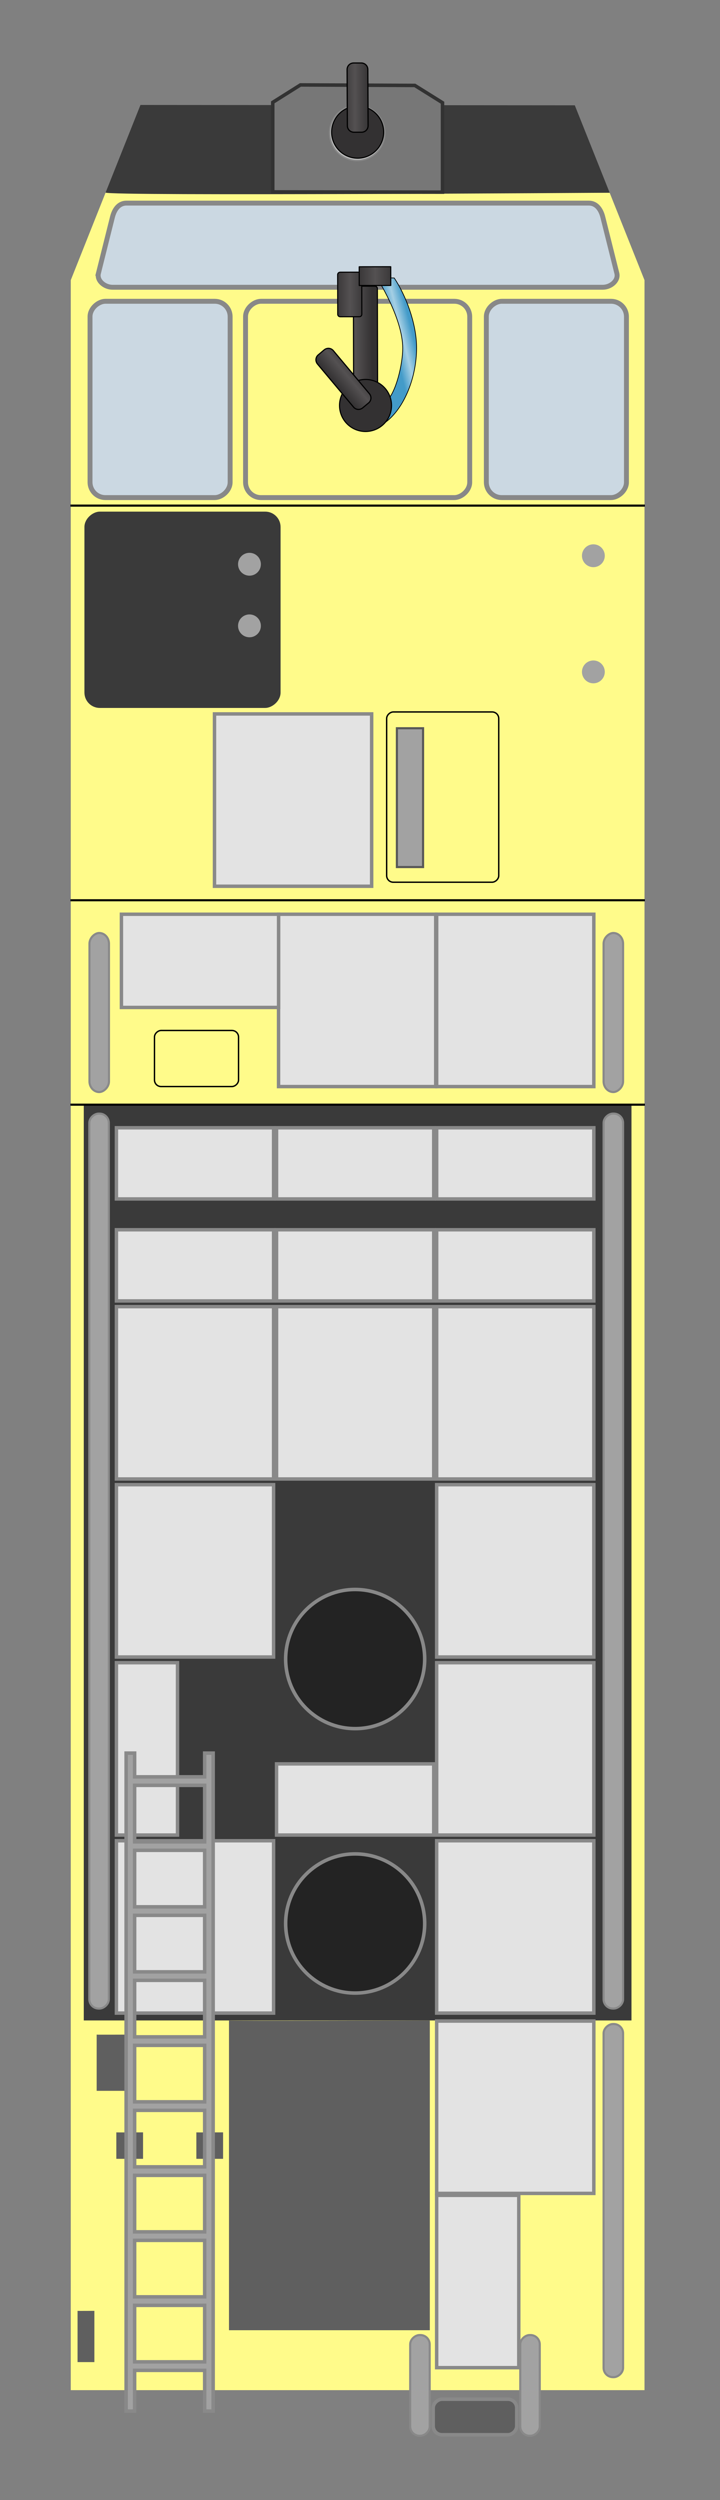 <?xml version="1.0" encoding="UTF-8" standalone="no"?>
<!-- Created with Inkscape (http://www.inkscape.org/) -->

<svg
   xmlns:dc="http://purl.org/dc/elements/1.1/"
   xmlns:cc="http://creativecommons.org/ns#"
   xmlns:rdf="http://www.w3.org/1999/02/22-rdf-syntax-ns#"
   xmlns:svg="http://www.w3.org/2000/svg"
   xmlns="http://www.w3.org/2000/svg"
   xmlns:xlink="http://www.w3.org/1999/xlink"
   xmlns:sodipodi="http://sodipodi.sourceforge.net/DTD/sodipodi-0.dtd"
   xmlns:inkscape="http://www.inkscape.org/namespaces/inkscape"
   width="9.881"
   height="34.281"
   id="svg3047"
   version="1.1"
   inkscape:version="0.48.4 r9939"
   sodipodi:docname="ARFF_Truck.svg">
  <rect width="100%" height="100%" fill="#808080" stroke="none"/>
  <defs
     id="defs3049">
    <filter
       inkscape:label="Drop Shadow"
       id="filter3276"
       color-interpolation-filters="sRGB">
      <feFlood
         flood-opacity="0.5"
         flood-color="rgb(0,0,0)"
         result="flood"
         id="feFlood3278" />
      <feComposite
         in="flood"
         in2="SourceGraphic"
         operator="in"
         result="composite1"
         id="feComposite3280" />
      <feGaussianBlur
         stdDeviation="3"
         result="blur"
         id="feGaussianBlur3282" />
      <feOffset
         dx="0"
         dy="0"
         result="offset"
         id="feOffset3284" />
      <feComposite
         in="SourceGraphic"
         in2="offset"
         operator="over"
         result="composite2"
         id="feComposite3286" />
    </filter>
    <linearGradient
       inkscape:collect="always"
       xlink:href="#linearGradient3850"
       id="linearGradient3856"
       x1="-222.173"
       y1="646.246"
       x2="-221.763"
       y2="646.246"
       gradientUnits="userSpaceOnUse"
       gradientTransform="matrix(0.023,4.949,-4.949,0.023,5242.993,1564.356)" />
    <linearGradient
       id="linearGradient3850">
      <stop
         style="stop-color:#333132;stop-opacity:1;"
         offset="0"
         id="stop3852" />
      <stop
         id="stop3858"
         offset="0.5"
         style="stop-color:#545152;stop-opacity:1" />
      <stop
         style="stop-color:#333132;stop-opacity:1"
         offset="1"
         id="stop3854" />
    </linearGradient>
    <linearGradient
       inkscape:collect="always"
       xlink:href="#linearGradient3850"
       id="linearGradient3370"
       gradientUnits="userSpaceOnUse"
       gradientTransform="matrix(0.023,4.949,-4.949,0.023,5242.993,1564.356)"
       x1="-222.173"
       y1="646.246"
       x2="-221.763"
       y2="646.246" />
    <linearGradient
       inkscape:collect="always"
       xlink:href="#linearGradient3850-8"
       id="linearGradient3866"
       x1="243.297"
       y1="638.131"
       x2="243.752"
       y2="638.131"
       gradientUnits="userSpaceOnUse"
       gradientTransform="matrix(0.901,-0.434,0.434,0.901,-0.023,0.011)" />
    <linearGradient
       id="linearGradient3850-8">
      <stop
         style="stop-color:#333132;stop-opacity:1;"
         offset="0"
         id="stop3852-8" />
      <stop
         id="stop3858-0"
         offset="0.5"
         style="stop-color:#545152;stop-opacity:1" />
      <stop
         style="stop-color:#333132;stop-opacity:1"
         offset="1"
         id="stop3854-1" />
    </linearGradient>
    <linearGradient
       inkscape:collect="always"
       xlink:href="#linearGradient3783"
       id="linearGradient3789"
       x1="6.429"
       y1="5.308"
       x2="6.702"
       y2="5.241"
       gradientUnits="userSpaceOnUse" />
    <linearGradient
       id="linearGradient3783">
      <stop
         style="stop-color:#439bc9;stop-opacity:1;"
         offset="0"
         id="stop3785" />
      <stop
         id="stop3791"
         offset="0.5"
         style="stop-color:#a5cfe4;stop-opacity:1" />
      <stop
         style="stop-color:#439bc9;stop-opacity:1"
         offset="1"
         id="stop3787" />
    </linearGradient>
    <linearGradient
       inkscape:collect="always"
       xlink:href="#linearGradient3850-8"
       id="linearGradient3856-7"
       x1="-222.173"
       y1="646.246"
       x2="-221.763"
       y2="646.246"
       gradientUnits="userSpaceOnUse"
       gradientTransform="matrix(0.414,-0.91,0.91,0.414,0.023,-0.049)" />
    <linearGradient
       id="linearGradient3369">
      <stop
         style="stop-color:#333132;stop-opacity:1;"
         offset="0"
         id="stop3371" />
      <stop
         id="stop3373"
         offset="0.5"
         style="stop-color:#545152;stop-opacity:1" />
      <stop
         style="stop-color:#333132;stop-opacity:1"
         offset="1"
         id="stop3375" />
    </linearGradient>
    <linearGradient
       inkscape:collect="always"
       xlink:href="#linearGradient3850-8"
       id="linearGradient3874"
       x1="243.196"
       y1="637.274"
       x2="243.651"
       y2="637.274"
       gradientUnits="userSpaceOnUse" />
    <linearGradient
       id="linearGradient3378">
      <stop
         style="stop-color:#333132;stop-opacity:1;"
         offset="0"
         id="stop3380" />
      <stop
         id="stop3382"
         offset="0.5"
         style="stop-color:#545152;stop-opacity:1" />
      <stop
         style="stop-color:#333132;stop-opacity:1"
         offset="1"
         id="stop3384" />
    </linearGradient>
    <linearGradient
       y2="637.023"
       x2="244.049"
       y1="637.023"
       x1="243.492"
       gradientUnits="userSpaceOnUse"
       id="linearGradient3942"
       xlink:href="#linearGradient3850-8"
       inkscape:collect="always" />
    <linearGradient
       id="linearGradient3387">
      <stop
         style="stop-color:#333132;stop-opacity:1;"
         offset="0"
         id="stop3389" />
      <stop
         id="stop3391"
         offset="0.5"
         style="stop-color:#545152;stop-opacity:1" />
      <stop
         style="stop-color:#333132;stop-opacity:1"
         offset="1"
         id="stop3393" />
    </linearGradient>
    <linearGradient
       y2="637.023"
       x2="244.049"
       y1="637.023"
       x1="243.492"
       gradientUnits="userSpaceOnUse"
       id="linearGradient3402"
       xlink:href="#linearGradient3850-8"
       inkscape:collect="always" />
  </defs>
  <sodipodi:namedview
     id="base"
     pagecolor="#ffffff"
     bordercolor="#666666"
     borderopacity="1.0"
     inkscape:pageopacity="0.0"
     inkscape:pageshadow="2"
     inkscape:zoom="64"
     inkscape:cx="4.8339681"
     inkscape:cy="28.563689"
     inkscape:document-units="px"
     inkscape:current-layer="g3049"
     showgrid="false"
     inkscape:window-width="993"
     inkscape:window-height="726"
     inkscape:window-x="0"
     inkscape:window-y="18"
     inkscape:window-maximized="0"
     fit-margin-top="1"
     fit-margin-left="1"
     fit-margin-right="1"
     fit-margin-bottom="1"
     inkscape:snap-bbox="true"
     inkscape:snap-bbox-midpoints="true"
     inkscape:snap-nodes="false" />
  <g
     inkscape:label="Layer 1"
     inkscape:groupmode="layer"
     id="layer1"
     transform="translate(-491.814,-468.218)">
    <g
       id="g3049"
       transform="matrix(0,-0.202,0.202,0,404.206,881.212)"
       style="display:inline">
      <path
         sodipodi:nodetypes="ccccccc"
         inkscape:connector-curvature="0"
         id="rect2997"
         d="m 1882.282,438.511 143.226,0 5.946,2.368 c 0,0.042 -0.012,34.243 -0.012,34.243 l -5.934,2.368 -143.226,0 z"
         style="fill:#fffb8a;fill-opacity:1;fill-rule:evenodd;stroke:none" />
      <path
         sodipodi:nodetypes="sssssssss"
         inkscape:connector-curvature="0"
         id="rect3002"
         d="m 2025.978,440.39 3.808,0.952 c 0.512,0.128 0.952,0.425 0.952,0.952 l 0,31.412 c 0,0.527 -0.44,0.824 -0.952,0.952 l -3.808,0.952 c -0.512,0.128 -0.952,-0.425 -0.952,-0.952 l 0,-33.315 c 0,-0.527 0.44,-1.08 0.952,-0.952 z"
         style="fill:#cbd8e2;fill-opacity:1;fill-rule:evenodd;stroke:#888888;stroke-width:0.333;stroke-miterlimit:4;stroke-opacity:1;stroke-dasharray:none" />
      <rect
         ry="1.044"
         rx="1.044"
         y="450.385"
         x="2010.748"
         height="15.23"
         width="13.326"
         id="rect3773"
         style="fill:#fffb8a;fill-opacity:1;stroke:#888888;stroke-width:0.333;stroke-miterlimit:4;stroke-opacity:1;stroke-dasharray:none" />
      <rect
         style="fill:#cbd8e2;fill-opacity:1;stroke:#888888;stroke-width:0.333;stroke-miterlimit:4;stroke-opacity:1;stroke-dasharray:none"
         id="rect3775"
         width="13.326"
         height="9.519"
         x="2010.748"
         y="439.819"
         rx="1.044"
         ry="1.044" />
      <rect
         ry="1.044"
         rx="1.044"
         y="466.744"
         x="2010.748"
         height="9.519"
         width="13.326"
         id="rect3777"
         style="fill:#cbd8e2;fill-opacity:1;stroke:#888888;stroke-width:0.333;stroke-miterlimit:4;stroke-opacity:1;stroke-dasharray:none" />
      <rect
         ry="1.044"
         rx="1.044"
         y="439.439"
         x="1996.47"
         height="13.326"
         width="13.326"
         id="rect3817"
         style="fill:#3a3a3a;fill-opacity:1;stroke:none" />
      <rect
         style="fill:none;stroke:#000000;stroke-width:0.095;stroke-miterlimit:4;stroke-opacity:1;stroke-dasharray:none"
         id="rect3819"
         width="3.807"
         height="5.711"
         x="1970.77"
         y="444.198"
         rx="0.448"
         ry="0.448" />
      <path
         transform="matrix(0.048,0,0,0.048,1876.535,436.202)"
         d="m 2565.787,787.792 c 0,8.926 -7.236,16.162 -16.162,16.162 -8.926,0 -16.162,-7.236 -16.162,-16.162 0,-8.926 7.236,-16.162 16.162,-16.162 8.926,0 16.162,7.236 16.162,16.162 z"
         sodipodi:ry="16.162441"
         sodipodi:rx="16.162441"
         sodipodi:cy="787.79187"
         sodipodi:cx="2549.625"
         id="path3821"
         style="fill:#a2a2a2;fill-opacity:1;stroke:none"
         sodipodi:type="arc" />
      <path
         transform="matrix(0.048,0,0,0.048,1884.419,436.202)"
         sodipodi:type="arc"
         style="fill:#a2a2a2;fill-opacity:1;stroke:none"
         id="path3823"
         sodipodi:cx="2549.625"
         sodipodi:cy="787.79187"
         sodipodi:rx="16.162441"
         sodipodi:ry="16.162441"
         d="m 2565.787,787.792 c 0,8.926 -7.236,16.162 -16.162,16.162 -8.926,0 -16.162,-7.236 -16.162,-16.162 0,-8.926 7.236,-16.162 16.162,-16.162 8.926,0 16.162,7.236 16.162,16.162 z" />
      <path
         transform="matrix(0.048,0,0,0.048,1879.66,412.837)"
         sodipodi:type="arc"
         style="fill:#a2a2a2;fill-opacity:1;stroke:none"
         id="path3825"
         sodipodi:cx="2549.625"
         sodipodi:cy="787.79187"
         sodipodi:rx="16.162441"
         sodipodi:ry="16.162441"
         d="m 2565.787,787.792 c 0,8.926 -7.236,16.162 -16.162,16.162 -8.926,0 -16.162,-7.236 -16.162,-16.162 0,-8.926 7.236,-16.162 16.162,-16.162 8.926,0 16.162,7.236 16.162,16.162 z" />
      <path
         d="m 2565.787,787.792 c 0,8.926 -7.236,16.162 -16.162,16.162 -8.926,0 -16.162,-7.236 -16.162,-16.162 0,-8.926 7.236,-16.162 16.162,-16.162 8.926,0 16.162,7.236 16.162,16.162 z"
         sodipodi:ry="16.162441"
         sodipodi:rx="16.162441"
         sodipodi:cy="787.79187"
         sodipodi:cx="2549.625"
         id="path3827"
         style="fill:#a2a2a2;fill-opacity:1;stroke:none"
         sodipodi:type="arc"
         transform="matrix(0.048,0,0,0.048,1883.842,412.837)" />
      <rect
         y="460.667"
         x="1985.669"
         height="1.779"
         width="9.423"
         id="rect3835"
         style="fill:#a2a2a2;fill-opacity:1;stroke:#575757;stroke-width:0.143;stroke-miterlimit:4;stroke-opacity:1;stroke-dasharray:none" />
      <path
         style="fill:#3a3a3a;fill-opacity:1;fill-rule:evenodd;stroke:none"
         d="m 1907.378,439.394 62.181,0 c -0.131,0.008 0,37.211 0,37.211 l -62.181,0 z"
         id="path3837"
         inkscape:connector-curvature="0"
         sodipodi:nodetypes="ccccc" />
      <path
         transform="matrix(0.058,0,0,0.058,1868.719,431.932)"
         d="m 861.429,446.571 c 0,44.972 -36.457,81.429 -81.429,81.429 -44.972,0 -81.429,-36.457 -81.429,-81.429 0,-44.972 36.457,-81.429 81.429,-81.429 44.972,0 81.429,36.457 81.429,81.429 z"
         sodipodi:ry="81.428574"
         sodipodi:rx="81.428574"
         sodipodi:cy="446.57144"
         sodipodi:cx="780"
         id="path3841"
         style="fill:#232323;fill-opacity:1;stroke:#888888;stroke-width:4.13;stroke-miterlimit:4;stroke-opacity:1;stroke-dasharray:none"
         sodipodi:type="arc" />
      <path
         sodipodi:type="arc"
         style="fill:#232323;fill-opacity:1;stroke:#888888;stroke-width:4.13;stroke-miterlimit:4;stroke-opacity:1;stroke-dasharray:none"
         id="path3843"
         sodipodi:cx="780"
         sodipodi:cy="446.57144"
         sodipodi:rx="81.428574"
         sodipodi:ry="81.428574"
         d="m 861.429,446.571 c 0,44.972 -36.457,81.429 -81.429,81.429 -44.972,0 -81.429,-36.457 -81.429,-81.429 0,-44.972 36.457,-81.429 81.429,-81.429 44.972,0 81.429,36.457 81.429,81.429 z"
         transform="matrix(0.058,0,0,0.058,1886.669,431.932)" />
      <path
         style="fill:#3a3a3a;fill-opacity:1;fill-rule:evenodd;stroke:none"
         d="m 2031.454,440.878 5.946,2.368 -0.024,29.508 -5.934,2.368 c 0,0 -0.234,-34.23 0.012,-34.243 z"
         id="path3845"
         inkscape:connector-curvature="0"
         sodipodi:nodetypes="ccccc" />
      <path
         sodipodi:nodetypes="ccccccc"
         inkscape:connector-curvature="0"
         id="path3847"
         d="m 2031.499,452.233 6.078,0 1.183,1.881 -0.034,7.772 -1.174,1.881 -6.07,0 z"
         style="fill:#777777;fill-opacity:1;fill-rule:evenodd;stroke:#323232;stroke-width:0.238;stroke-miterlimit:4;stroke-opacity:1;stroke-dasharray:none" />
      <path
         transform="matrix(0.023,0,0,0.023,2017.558,447.7)"
         d="m 861.429,446.571 c 0,44.972 -36.457,81.429 -81.429,81.429 -44.972,0 -81.429,-36.457 -81.429,-81.429 0,-44.972 36.457,-81.429 81.429,-81.429 44.972,0 81.429,36.457 81.429,81.429 z"
         sodipodi:ry="81.428574"
         sodipodi:rx="81.428574"
         sodipodi:cy="446.57144"
         sodipodi:cx="780"
         id="path3849"
         style="fill:#bdbdbd;fill-opacity:1;stroke:#888888;stroke-width:4.13;stroke-miterlimit:4;stroke-opacity:1;stroke-dasharray:none"
         sodipodi:type="arc" />
      <rect
         y="448.275"
         x="1984.366"
         height="10.678"
         width="11.698"
         id="rect3853"
         style="fill:#e3e3e3;fill-opacity:1;stroke:#898989;stroke-width:0.234;stroke-miterlimit:4;stroke-opacity:1;stroke-dasharray:none" />
      <rect
         style="fill:#e3e3e3;fill-opacity:1;stroke:#898989;stroke-width:0.234;stroke-miterlimit:4;stroke-opacity:1;stroke-dasharray:none"
         id="rect3855"
         width="11.698"
         height="10.678"
         x="1970.768"
         y="452.627" />
      <rect
         y="463.369"
         x="1970.768"
         height="10.678"
         width="11.698"
         id="rect3857"
         style="fill:#e3e3e3;fill-opacity:1;stroke:#898989;stroke-width:0.234;stroke-miterlimit:4;stroke-opacity:1;stroke-dasharray:none" />
      <rect
         y="441.952"
         x="1976.139"
         height="10.678"
         width="6.327"
         id="rect3859"
         style="fill:#e3e3e3;fill-opacity:1;stroke:#898989;stroke-width:0.234;stroke-miterlimit:4;stroke-opacity:1;stroke-dasharray:none" />
      <rect
         ry="0.448"
         rx="0.448"
         y="459.972"
         x="1984.64"
         height="7.615"
         width="11.558"
         id="rect3861"
         style="fill:none;stroke:#000000;stroke-width:0.095;stroke-miterlimit:4;stroke-opacity:1;stroke-dasharray:none" />
      <path
         inkscape:connector-curvature="0"
         id="path3863"
         d="m 1983.416,438.487 0,39.027"
         style="fill:none;stroke:#000000;stroke-width:0.143;stroke-linecap:butt;stroke-linejoin:miter;stroke-miterlimit:4;stroke-opacity:1;stroke-dasharray:none" />
      <path
         style="fill:none;stroke:#000000;stroke-width:0.143;stroke-linecap:butt;stroke-linejoin:miter;stroke-miterlimit:4;stroke-opacity:1;stroke-dasharray:none"
         d="m 2010.204,438.487 0,39.027"
         id="path3865"
         inkscape:connector-curvature="0" />
      <rect
         style="fill:#e3e3e3;fill-opacity:1;stroke:#898989;stroke-width:0.234;stroke-miterlimit:4;stroke-opacity:1;stroke-dasharray:none"
         id="rect3867"
         width="11.698"
         height="10.678"
         x="1895.638"
         y="463.369" />
      <rect
         y="463.369"
         x="1883.808"
         height="5.579"
         width="11.698"
         id="rect3869"
         style="fill:#e3e3e3;fill-opacity:1;stroke:#898989;stroke-width:0.234;stroke-miterlimit:4;stroke-opacity:1;stroke-dasharray:none" />
      <rect
         y="463.369"
         x="1907.877"
         height="10.678"
         width="11.698"
         id="rect3871"
         style="fill:#e3e3e3;fill-opacity:1;stroke:#898989;stroke-width:0.234;stroke-miterlimit:4;stroke-opacity:1;stroke-dasharray:none" />
      <rect
         style="fill:#e3e3e3;fill-opacity:1;stroke:#898989;stroke-width:0.234;stroke-miterlimit:4;stroke-opacity:1;stroke-dasharray:none"
         id="rect3873"
         width="11.698"
         height="10.678"
         x="1919.962"
         y="463.369" />
      <rect
         y="463.369"
         x="1932.047"
         height="10.678"
         width="11.698"
         id="rect3875"
         style="fill:#e3e3e3;fill-opacity:1;stroke:#898989;stroke-width:0.234;stroke-miterlimit:4;stroke-opacity:1;stroke-dasharray:none" />
      <rect
         style="fill:#e3e3e3;fill-opacity:1;stroke:#898989;stroke-width:0.234;stroke-miterlimit:4;stroke-opacity:1;stroke-dasharray:none"
         id="rect3877"
         width="11.698"
         height="10.678"
         x="1944.132"
         y="463.369" />
      <rect
         y="463.369"
         x="1956.218"
         height="10.678"
         width="4.831"
         id="rect3879"
         style="fill:#e3e3e3;fill-opacity:1;stroke:#898989;stroke-width:0.234;stroke-miterlimit:4;stroke-opacity:1;stroke-dasharray:none" />
      <rect
         y="452.491"
         x="1944.132"
         height="10.678"
         width="11.698"
         id="rect3887"
         style="fill:#e3e3e3;fill-opacity:1;stroke:#898989;stroke-width:0.234;stroke-miterlimit:4;stroke-opacity:1;stroke-dasharray:none" />
      <rect
         style="fill:#e3e3e3;fill-opacity:1;stroke:#898989;stroke-width:0.234;stroke-miterlimit:4;stroke-opacity:1;stroke-dasharray:none"
         id="rect3889"
         width="4.831"
         height="10.678"
         x="1919.962"
         y="452.491" />
      <rect
         y="441.612"
         x="1907.877"
         height="10.678"
         width="11.698"
         id="rect3891"
         style="fill:#e3e3e3;fill-opacity:1;stroke:#898989;stroke-width:0.234;stroke-miterlimit:4;stroke-opacity:1;stroke-dasharray:none" />
      <rect
         y="441.612"
         x="1932.047"
         height="10.678"
         width="11.698"
         id="rect3895"
         style="fill:#e3e3e3;fill-opacity:1;stroke:#898989;stroke-width:0.234;stroke-miterlimit:4;stroke-opacity:1;stroke-dasharray:none" />
      <rect
         style="fill:#e3e3e3;fill-opacity:1;stroke:#898989;stroke-width:0.234;stroke-miterlimit:4;stroke-opacity:1;stroke-dasharray:none"
         id="rect3897"
         width="11.698"
         height="10.678"
         x="1944.132"
         y="441.612" />
      <rect
         y="441.612"
         x="1956.218"
         height="10.678"
         width="4.831"
         id="rect3899"
         style="fill:#e3e3e3;fill-opacity:1;stroke:#898989;stroke-width:0.234;stroke-miterlimit:4;stroke-opacity:1;stroke-dasharray:none" />
      <rect
         y="441.612"
         x="1919.962"
         height="4.151"
         width="11.698"
         id="rect3901"
         style="fill:#e3e3e3;fill-opacity:1;stroke:#898989;stroke-width:0.234;stroke-miterlimit:4;stroke-opacity:1;stroke-dasharray:none" />
      <path
         sodipodi:nodetypes="ccccc"
         inkscape:connector-curvature="0"
         id="path3903"
         d="m 1886.35,449.26 21.028,0 c -0.044,0.003 0,13.644 0,13.644 l -21.028,0 z"
         style="fill:#5f5f5f;fill-opacity:1;fill-rule:evenodd;stroke:none" />
      <rect
         y="452.491"
         x="1956.218"
         height="10.678"
         width="4.831"
         id="rect3905"
         style="fill:#e3e3e3;fill-opacity:1;stroke:#898989;stroke-width:0.234;stroke-miterlimit:4;stroke-opacity:1;stroke-dasharray:none" />
      <rect
         style="fill:#e3e3e3;fill-opacity:1;stroke:#898989;stroke-width:0.234;stroke-miterlimit:4;stroke-opacity:1;stroke-dasharray:none"
         id="rect3907"
         width="4.831"
         height="10.678"
         x="1963.141"
         y="463.369" />
      <rect
         style="fill:#e3e3e3;fill-opacity:1;stroke:#898989;stroke-width:0.234;stroke-miterlimit:4;stroke-opacity:1;stroke-dasharray:none"
         id="rect3909"
         width="4.831"
         height="10.678"
         x="1963.141"
         y="441.612" />
      <rect
         style="fill:#e3e3e3;fill-opacity:1;stroke:#898989;stroke-width:0.234;stroke-miterlimit:4;stroke-opacity:1;stroke-dasharray:none"
         id="rect3911"
         width="4.831"
         height="10.678"
         x="1963.141"
         y="452.491" />
      <rect
         ry="0.634"
         rx="0.634"
         y="474.709"
         x="1908.184"
         height="1.326"
         width="60.75"
         id="rect3913"
         style="fill:#a2a2a2;fill-opacity:1;stroke:#898989;stroke-width:0.143;stroke-miterlimit:4;stroke-opacity:1;stroke-dasharray:none" />
      <rect
         style="fill:#a2a2a2;fill-opacity:1;stroke:#898989;stroke-width:0.143;stroke-miterlimit:4;stroke-opacity:1;stroke-dasharray:none"
         id="rect3915"
         width="60.75"
         height="1.326"
         x="1908.184"
         y="439.77"
         rx="0.634"
         ry="0.634" />
      <rect
         style="fill:#a2a2a2;fill-opacity:1;stroke:#898989;stroke-width:0.143;stroke-miterlimit:4;stroke-opacity:1;stroke-dasharray:none"
         id="rect3917"
         width="23.971"
         height="1.326"
         x="1883.164"
         y="474.709"
         rx="0.634"
         ry="0.634" />
      <rect
         style="fill:#a2a2a2;fill-opacity:1;stroke:#898989;stroke-width:0.143;stroke-miterlimit:4;stroke-opacity:1;stroke-dasharray:none"
         id="rect3919"
         width="10.798"
         height="1.326"
         x="1970.396"
         y="474.709"
         rx="0.727"
         ry="0.727" />
      <rect
         ry="0.727"
         rx="0.727"
         y="439.781"
         x="1970.396"
         height="1.326"
         width="10.798"
         id="rect3921"
         style="fill:#a2a2a2;fill-opacity:1;stroke:#898989;stroke-width:0.143;stroke-miterlimit:4;stroke-opacity:1;stroke-dasharray:none" />
      <path
         style="fill:#5f5f5f;fill-opacity:1;fill-rule:evenodd;stroke:none"
         d="m 1884.186,438.972 3.48,0 c -0.01,2.3e-4 0,1.143 0,1.143 l -3.48,0 z"
         id="path3968"
         inkscape:connector-curvature="0"
         sodipodi:nodetypes="ccccc" />
      <path
         sodipodi:nodetypes="ccccc"
         inkscape:connector-curvature="0"
         id="path3970"
         d="m 1902.6,440.27 3.816,0 c -0.01,4.1e-4 0,2.056 0,2.056 l -3.816,0 z"
         style="fill:#5f5f5f;fill-opacity:1;fill-rule:evenodd;stroke:none" />
      <path
         style="fill:#5f5f5f;fill-opacity:1;fill-rule:evenodd;stroke:none"
         d="m 1897.984,441.606 1.797,0 c -0.01,3.6e-4 0,1.816 0,1.816 l -1.797,0 z"
         id="path3972"
         inkscape:connector-curvature="0"
         sodipodi:nodetypes="ccccc" />
      <path
         sodipodi:nodetypes="ccccc"
         inkscape:connector-curvature="0"
         id="path3974"
         d="m 1897.984,447.043 1.797,0 c -0.01,3.8e-4 0,1.816 0,1.816 l -1.797,0 z"
         style="fill:#5f5f5f;fill-opacity:1;fill-rule:evenodd;stroke:none" />
      <path
         inkscape:connector-curvature="0"
         id="rect3929"
         d="m 1880.861,442.272 0,0.577 2.765,0 0,4.759 -2.765,0 0,0.577 44.663,0 0,-0.577 -1.611,0 0,-4.759 1.611,0 0,-0.577 -44.663,0 z m 3.342,0.577 3.836,0 0,4.759 -3.836,0 0,-4.759 z m 4.413,0 3.834,0 0,4.759 -3.834,0 0,-4.759 z m 4.411,0 3.836,0 0,4.759 -3.836,0 0,-4.759 z m 4.413,0 3.836,0 0,4.759 -3.836,0 0,-4.759 z m 4.413,0 3.834,0 0,4.759 -3.834,0 0,-4.759 z m 4.411,0 3.836,0 0,4.759 -3.836,0 0,-4.759 z m 4.413,0 3.836,0 0,4.759 -3.836,0 0,-4.759 z m 4.413,0 3.836,0 0,4.759 -3.836,0 0,-4.759 z m 4.411,0 3.836,0 0,4.759 -3.836,0 0,-4.759 z"
         style="fill:#a2a2a2;fill-opacity:1;stroke:#898989;stroke-width:0.238;stroke-miterlimit:4;stroke-opacity:1;stroke-dasharray:none" />
      <rect
         ry="0.597"
         rx="0.597"
         y="463.133"
         x="1879.254"
         height="5.677"
         width="2.414"
         id="rect3978"
         style="fill:#5f5f5f;fill-opacity:1;stroke:#898989;stroke-width:0.238;stroke-miterlimit:4;stroke-opacity:1;stroke-dasharray:none" />
      <rect
         ry="0.634"
         rx="0.634"
         y="469.048"
         x="1879.186"
         height="1.326"
         width="6.837"
         id="rect3980"
         style="fill:#a2a2a2;fill-opacity:1;stroke:#898989;stroke-width:0.143;stroke-miterlimit:4;stroke-opacity:1;stroke-dasharray:none" />
      <rect
         style="fill:#a2a2a2;fill-opacity:1;stroke:#898989;stroke-width:0.143;stroke-miterlimit:4;stroke-opacity:1;stroke-dasharray:none"
         id="rect3982"
         width="6.837"
         height="1.326"
         x="1879.186"
         y="461.57"
         rx="0.634"
         ry="0.634" />
      <path
         inkscape:connector-curvature="0"
         id="path3863-3"
         d="m 1969.54,438.487 0,39.027"
         style="fill:none;stroke:#000000;stroke-width:0.143;stroke-linecap:butt;stroke-linejoin:miter;stroke-miterlimit:4;stroke-opacity:1;stroke-dasharray:none;display:inline" />
      <g
         id="g3366"
         transform="translate(-1.842,-22.87)">
        <path
           inkscape:connector-curvature="0"
           id="path3059"
           d="m 2035.791,481.61 c -0.408,-0.887 -0.021,-1.936 0.866,-2.345 0.887,-0.408 1.936,-0.021 2.345,0.866 0.408,0.887 0.021,1.936 -0.866,2.345 -0.887,0.408 -1.936,0.021 -2.345,-0.866 z"
           style="fill:#333132;fill-opacity:1;stroke:#000000;stroke-width:0.074;stroke-miterlimit:4;stroke-opacity:1" />
        <path
           inkscape:connector-curvature="0"
           id="rect3830"
           d="m 2042.091,480.594 0,0.525 c 0,0.245 -0.195,0.443 -0.44,0.444 l -3.816,0.018 c -0.245,0.001 -0.443,-0.195 -0.444,-0.44 l 0,-0.525 c 0,-0.245 0.195,-0.443 0.44,-0.444 l 3.816,-0.018 c 0.245,-0.001 0.443,0.195 0.444,0.44 z"
           inkscape:transform-center-y="-0.47399374"
           inkscape:transform-center-x="0.00062953827"
           style="fill:url(#linearGradient3370);fill-opacity:1;stroke:#000000;stroke-width:0.081;stroke-linecap:round;stroke-linejoin:round;stroke-miterlimit:4;stroke-opacity:1" />
      </g>
      <g
         transform="matrix(-2.139,4.463,-4.463,-2.139,5176.358,-753.541)"
         id="g3340">
        <path
           inkscape:connector-curvature="0"
           id="rect3832"
           d="m 495.928,468.4 0.236,-0.114 c 0.017,-0.008 0.037,-10e-4 0.045,0.016 l 0.717,1.487 c 0.008,0.017 0.001,0.037 -0.016,0.045 l -0.236,0.114 c -0.017,0.008 -0.037,10e-4 -0.045,-0.016 l -0.717,-1.487 c -0.008,-0.017 -0.001,-0.037 0.016,-0.045 z"
           inkscape:transform-center-y="-0.76405579"
           inkscape:transform-center-x="0.36828342"
           style="fill:url(#linearGradient3866);fill-opacity:1;stroke:#000000;stroke-width:0.015;stroke-linecap:round;stroke-linejoin:round;stroke-miterlimit:4;stroke-opacity:1" />
        <path
           sodipodi:nodetypes="cscccscc"
           transform="matrix(0.902,-0.432,0.432,0.902,488.751,467.001)"
           inkscape:connector-curvature="0"
           id="path3013"
           d="m 6.395,4.249 c 0.156,0.234 0.307,0.619 0.307,0.96 0,0.391 -0.163,0.832 -0.44,1.029 -0.083,0.007 -0.096,-0.169 -0.096,-0.169 C 6.159,5.99 6.208,5.966 6.274,5.956 6.422,5.834 6.512,5.421 6.512,5.214 c 0,-0.419 -0.357,-0.971 -0.357,-0.971 z"
           style="fill:url(#linearGradient3789);fill-opacity:1;stroke:#000000;stroke-width:0.01;stroke-linecap:butt;stroke-linejoin:miter;stroke-miterlimit:4;stroke-opacity:1;stroke-dasharray:none" />
        <path
           inkscape:connector-curvature="0"
           id="path3059-4"
           d="m 497.112,469.818 c 0,0.197 -0.16,0.357 -0.357,0.357 -0.197,0 -0.357,-0.16 -0.357,-0.357 0,-0.197 0.16,-0.357 0.357,-0.357 0.197,0 0.357,0.16 0.357,0.357 z"
           style="fill:#333132;fill-opacity:1;stroke:#000000;stroke-width:0.015;stroke-miterlimit:4;stroke-opacity:1" />
        <path
           inkscape:connector-curvature="0"
           id="rect3830-9"
           d="m 495.87,469.472 0.044,-0.097 c 0.021,-0.045 0.073,-0.065 0.118,-0.044 l 0.702,0.319 c 0.045,0.021 0.065,0.073 0.044,0.118 l -0.044,0.097 c -0.021,0.045 -0.073,0.065 -0.118,0.044 l -0.702,-0.319 c -0.045,-0.021 -0.065,-0.073 -0.044,-0.118 z"
           inkscape:transform-center-y="-0.19387629"
           inkscape:transform-center-x="0.42612875"
           style="fill:url(#linearGradient3856-7);fill-opacity:1;stroke:#000000;stroke-width:0.016;stroke-linecap:round;stroke-linejoin:round;stroke-miterlimit:4;stroke-opacity:1" />
        <path
           inkscape:connector-curvature="0"
           id="rect3834"
           d="m 243.292,636.969 0.263,0 c 0.019,0 0.034,0.015 0.034,0.034 l 0,0.543 c 0,0.019 -0.015,0.034 -0.034,0.034 l -0.263,0 c -0.019,0 -0.034,-0.015 -0.034,-0.034 l 0,-0.543 c 0,-0.019 0.015,-0.034 0.034,-0.034 z"
           inkscape:transform-center-y="-0.76405579"
           inkscape:transform-center-x="0.36828342"
           style="fill:url(#linearGradient3874);fill-opacity:1;stroke:#000000;stroke-width:0.015;stroke-linecap:round;stroke-linejoin:round;stroke-miterlimit:4;stroke-opacity:1"
           transform="matrix(0.901,-0.434,0.434,0.901,0,0)" />
        <path
           inkscape:connector-curvature="0"
           id="rect3836"
           d="m 243.554,636.895 0.433,0 0,0.257 -0.433,0 z"
           inkscape:transform-center-y="-0.76405579"
           inkscape:transform-center-x="0.36828342"
           style="fill:url(#linearGradient3402);fill-opacity:1;stroke:#000000;stroke-width:0.015;stroke-linecap:round;stroke-linejoin:round;stroke-miterlimit:4;stroke-opacity:1"
           transform="matrix(0.901,-0.434,0.434,0.901,0,0)" />
      </g>
    </g>
  </g>
</svg>
